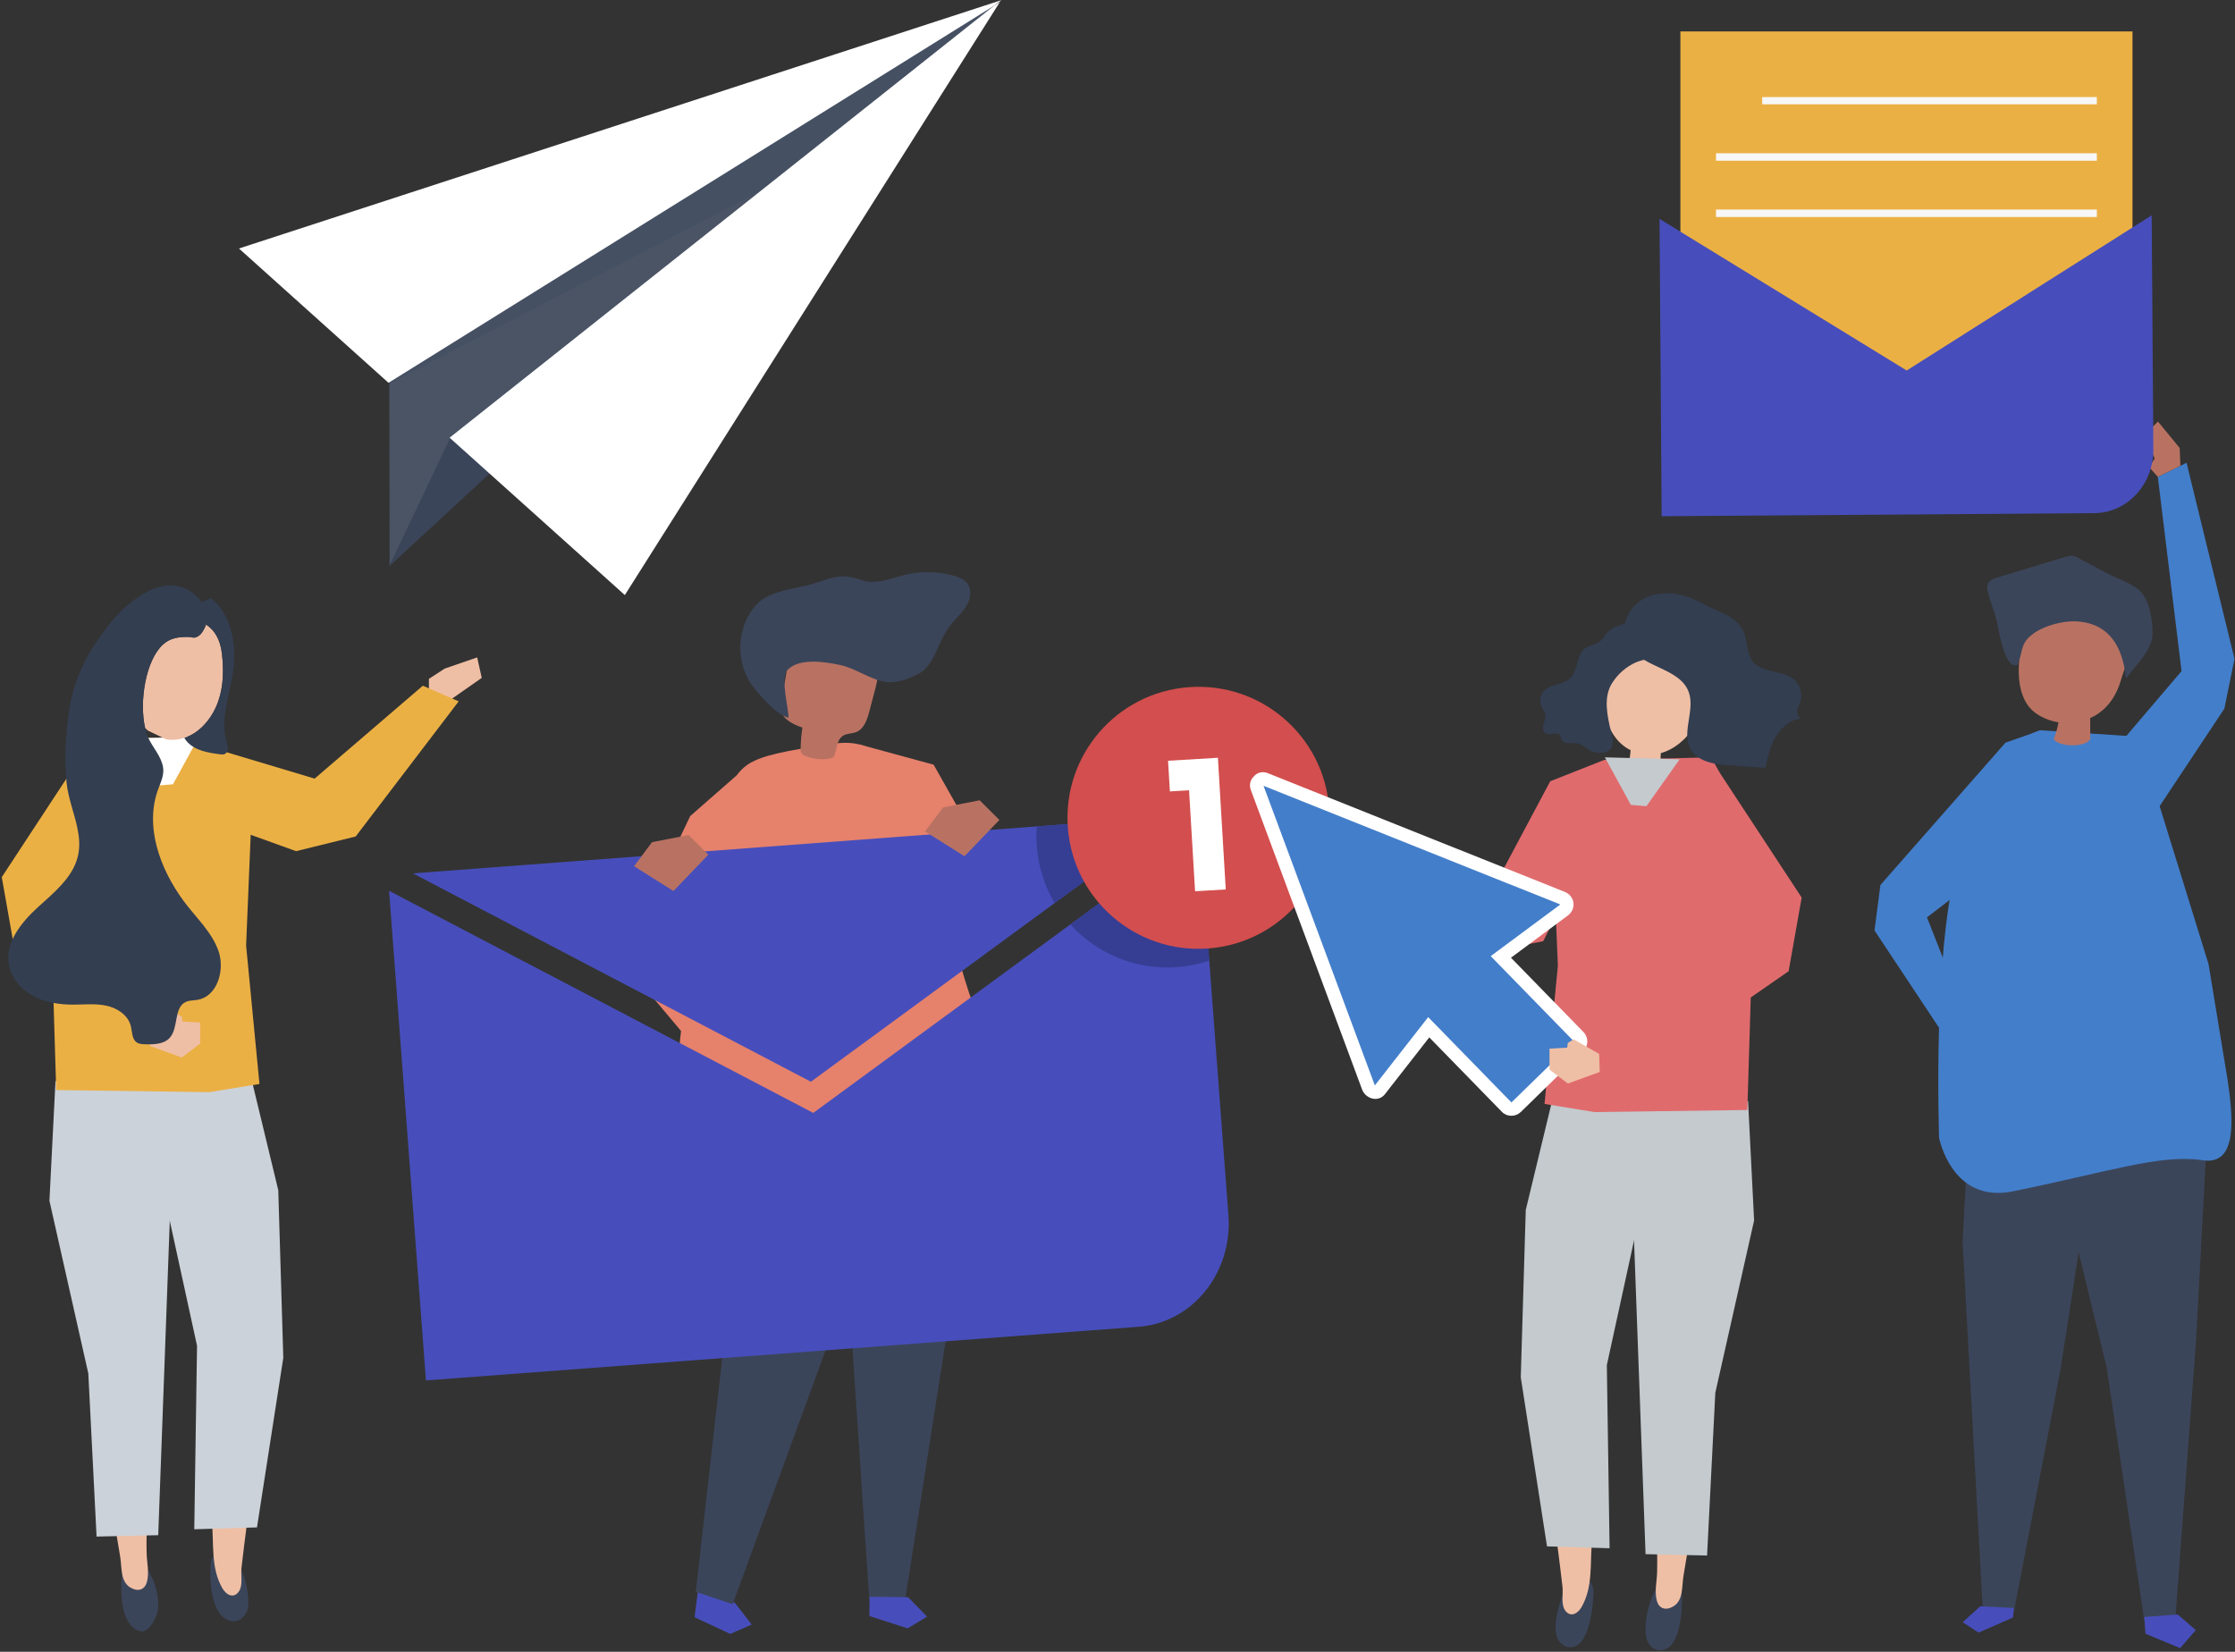<?xml version="1.0" encoding="UTF-8"?>
<svg width="916px" height="677px" viewBox="0 0 916 677" version="1.1" xmlns="http://www.w3.org/2000/svg" xmlns:xlink="http://www.w3.org/1999/xlink">
    <rect x="0" y="0" width="916" height="677" fill="#333333" stroke="none"/>
    <!-- Generator: Sketch 52.2 (67145) - http://www.bohemiancoding.com/sketch -->
    <title>64666</title>
    <desc>Created with Sketch.</desc>
    <g id="Page-1" stroke="none" stroke-width="1" fill="none" fill-rule="evenodd">
        <g id="64666">
            <polyline id="Fill-4" fill="#3B455A" points="904.609 464.348 900.056 549.033 891.558 663.354 878.842 664.258 863.394 560.427 842.021 472.565 904.609 464.348"></polyline>
            <polyline id="Fill-5" fill="#474EBB" points="879.297 669.614 893.535 675.513 899.922 668.148 892.559 661.762 878.808 662.739 879.297 669.614"></polyline>
            <polyline id="Fill-6" fill="#3B455A" points="807.146 458.007 804.354 508.828 812.635 659.939 825.366 660.576 844.447 561.466 861.277 452.78 807.146 458.007"></polyline>
            <polyline id="Fill-7" fill="#474EBB" points="825.024 662.96 810.912 669.155 804.372 664.909 811.601 658.369 825.368 659.057 825.024 662.96"></polyline>
            <path d="M876.303,301.932 L836.432,299.316 C836.432,299.316 814.445,302.587 801.624,355.649 C794.491,385.17 793.85,431.245 794.685,466.317 C795.828,471.277 802.178,492.952 825.055,488.287 C864.342,480.277 885.13,473.03 902.484,475.509 C917.288,478.094 915.214,457.944 912.966,442.596 L905.152,395.14 L876.303,301.932" id="Fill-8" fill="#437ECA"></path>
            <path d="M866.599,252.836 C856.502,251.043 846.123,249.492 836.188,251.888 C834.013,252.413 831.689,253.273 830.578,255.216 C830.147,255.969 829.938,256.825 829.748,257.671 C827.607,267.171 824.976,281.231 831.518,289.632 C832.766,291.234 834.403,292.479 836.149,293.473 C838.483,294.801 841.043,295.665 843.67,296.072 C843.228,298.43 842.571,300.748 841.711,302.987 C844.144,306.347 854.846,306.32 856.685,302.928 C856.678,300.058 856.67,297.188 856.662,294.318 C857.941,293.74 859.172,293.049 860.319,292.223 C864.762,289.027 867.582,284.339 869.119,279.161 C870.793,273.522 873.253,268.127 874.758,262.389 C875.306,260.298 875.708,257.921 874.545,256.1 C873.307,254.161 870.783,253.587 868.52,253.18 C867.88,253.065 867.24,252.95 866.599,252.836" id="Fill-9" fill="#B97262"></path>
            <path d="M833.518,259.582 C838.332,256.197 845.694,254.522 850.358,254.667 C864.459,255.106 870.035,265.218 871.318,278.112 C874.988,273.03 882.001,266.539 882.179,260.187 C882.324,254.987 881.315,247.947 878.227,243.589 C875.336,239.512 868.291,237.498 864.059,235.24 C860.068,233.112 856.078,230.984 852.088,228.857 C851.258,228.414 850.405,227.964 849.473,227.842 C848.37,227.697 847.266,228.023 846.201,228.345 C837.091,231.105 827.981,233.864 818.872,236.624 C817.122,237.154 815.134,237.905 814.553,239.639 C814.199,240.693 814.48,241.843 814.763,242.919 C816.005,247.656 818.214,252.459 818.91,257.281 C819.588,260.07 821.86,274.42 826.773,272.551 C828.137,270.099 828.234,267.144 829.269,264.536 C830.032,262.608 831.565,260.954 833.518,259.582" id="Fill-10" fill="#3B455A"></path>
            <polyline id="Fill-11" fill="#437ECA" points="836.432 299.316 821.943 304.387 770.675 362.732 768.248 381.363 795.608 422.602 801.886 406.813 789.753 376.003 806.477 363.173 827.31 310.555 836.432 299.316"></polyline>
            <polyline id="Fill-12" fill="#437ECA" points="868.022 305.674 894.094 275.071 884.37 195.444 896.143 189.683 915.795 270.054 911.637 290.458 882.787 333.919 868.022 305.674"></polyline>
            <polyline id="Fill-13" fill="#B97262" points="893.623 190.916 893.321 183.603 884.437 172.804 878.883 178.188 883.067 187.935 880.82 191.444 884.37 195.444 893.623 190.916"></polyline>
            <polyline id="Fill-14" fill="#EFBFA5" points="184.28 287.042 197.44 277.841 195.568 269.45 182.229 274.049 175.79 278.246 175.79 282.898 184.28 287.042"></polyline>
            <path d="M59.25,641.882 C57.892,640.387 56.307,639.57 54.516,639.853 C52.796,640.123 51.249,641.288 50.54,642.848 C50.056,643.911 49.954,645.097 49.858,646.257 C49.362,652.26 49.407,666.513 57.403,668.564 C60.764,669.426 63.543,664.058 64.44,661.04 C65.792,656.494 63.791,646.881 59.25,641.882" id="Fill-15" fill="#3B455A"></path>
            <path d="M62.094,551.322 L61.675,587.938 C62.162,604.201 59.623,620.556 60.109,636.82 C60.222,640.56 61.196,644.505 60.254,648.212 C59.333,651.838 56.386,652.479 53.362,650.643 C49.31,648.183 49.963,642.438 49.288,638.246 C47.434,626.729 45.259,615.266 43.323,603.763 C42.374,598.123 44.331,590.219 43.905,584.512 L37.989,553.826 L62.094,551.322" id="Fill-16" fill="#EFBFA5"></path>
            <polyline id="Fill-17" fill="#CCD2D9" points="20.259 492.16 36.195 562.949 39.58 629.799 64.849 629.231 71.72 442.241 22.735 443.131 20.259 492.16"></polyline>
            <path d="M95.393,637.57 C93.976,636.154 92.361,635.431 90.588,635.818 C88.886,636.19 87.394,637.448 86.753,639.051 C86.317,640.144 86.266,641.336 86.22,642.503 C85.982,648.54 86.636,662.801 94.693,664.383 C98.079,665.047 100.748,662.494 101.513,659.421 C102.666,654.792 100.133,642.306 95.393,637.57" id="Fill-18" fill="#3B455A"></path>
            <path d="M82.074,556.462 L84.218,593.018 C84.394,603.177 85.747,613.257 86.799,623.348 C87.776,632.72 86.255,642.482 91.154,651.007 C92.69,653.681 95.795,655.46 97.964,652.212 C99.637,649.709 98.643,645.534 98.964,642.695 C100.273,631.104 101.905,619.552 103.297,607.971 C103.979,602.294 101.652,594.49 101.808,588.769 L106.271,557.841 L82.074,556.462" id="Fill-19" fill="#EFBFA5"></path>
            <polyline id="Fill-20" fill="#CCD2D9" points="114.051 487.831 116.108 556.547 105.324 626.036 79.62 626.806 80.754 551.601 67.153 489.234 62.587 448.41 103.373 443.6 114.051 487.831"></polyline>
            <polyline id="Fill-21" fill="#EBB044" points="81.787 302.968 37.847 301.919 12.372 349.3 21.426 393.678 23.039 446.786 85.717 447.642 106.34 444.293 100.864 387.548 103.732 318.306 81.787 302.968"></polyline>
            <polyline id="Fill-22" fill="#EBB044" points="36.39 305.187 0.722 359.515 6.082 389.779 61.325 428.047 71.72 418.959 34.788 372.272 36.221 342.77 36.39 305.187"></polyline>
            <polyline id="Fill-23" fill="#EBB044" points="79.126 333.642 121.345 348.865 145.776 342.853 187.995 287.459 173.292 281.055 128.95 319.133 88.816 307.107 79.126 333.642"></polyline>
            <polyline id="Fill-24" fill="#FFFFFF" points="50.846 302.717 64.477 321.982 70.885 321.458 81.565 301.919 50.846 302.717"></polyline>
            <polyline id="Fill-25" fill="#EFBFA5" points="61.646 421.269 61.407 428.68 74.489 433.441 82.028 427.729 82.033 419.102 74.754 418.695 74.526 416.798 72.143 415.265 61.646 421.269"></polyline>
            <path d="M66.947,264.042 C69.798,261.527 73.057,261.071 76.691,261.044 C78.409,261.031 78.983,261.475 79.869,261.319 C80.267,261.25 80.728,261.059 81.383,260.651 C82.684,259.841 83.844,257.722 84.453,255.994 C87.823,258.125 90.275,261.975 90.951,267.837 C91.686,274.21 91.674,280.934 89.49,287.31 C87.306,293.687 82.644,299.683 76.597,302.049 C76.244,302.187 75.895,302.308 75.546,302.421 C72.955,303.267 70.495,303.442 68.212,303.076 L60.588,299.443 C60.209,299.12 59.841,298.78 59.484,298.424 C56.979,287.577 59.694,270.437 66.947,264.042" id="Fill-26" fill="#EFBFA5"></path>
            <path d="M64.347,258.036 C65.247,257.44 66.169,256.905 67.105,256.433 C66.169,256.905 65.247,257.44 64.347,258.036 Z M3.617,395.313 C4.195,398.701 5.941,401.766 8.339,404.251 C8.53,403.082 8.73,401.922 8.939,400.771 C8.73,401.922 8.53,403.082 8.339,404.251 C9.889,405.856 11.708,407.223 13.667,408.271 C18.66,410.939 24.447,411.778 30.108,411.77 C34.639,411.763 39.233,411.247 43.66,412.218 C48.085,413.188 52.469,416.07 53.588,420.461 C54.206,422.884 54.004,425.928 56.099,427.294 C57.082,427.935 58.322,427.988 59.495,428.022 C63.079,428.125 67.151,428.031 69.558,425.373 C73.284,421.258 71.108,413.004 76.142,410.664 C77.617,409.979 79.321,410.085 80.924,409.813 C87.736,408.661 91.068,400.955 90.413,393.881 C90.278,392.414 89.975,390.975 89.492,389.627 C86.678,381.775 80.155,375.949 75.216,369.228 C65.574,356.105 59.054,338.573 64.983,323.043 C65.542,321.583 66.167,320.116 66.556,318.608 C66.77,317.779 66.915,316.938 66.931,316.078 C67.017,311.446 63.571,307.633 61.343,303.572 C61.135,303.192 60.939,302.792 60.755,302.374 C60.304,301.35 59.929,300.207 59.619,298.981 C59.572,298.797 59.527,298.612 59.484,298.424 C52.645,291.603 49.904,278.932 54.405,269.462 C54.662,268.923 54.933,268.397 55.22,267.882 C54.933,268.397 54.662,268.923 54.405,269.462 C49.904,278.932 52.645,291.603 59.484,298.424 C56.979,287.577 59.694,270.437 66.947,264.042 C69.798,261.527 73.057,261.071 76.691,261.044 C78.409,261.031 78.983,261.475 79.869,261.319 C80.267,261.25 80.728,261.059 81.383,260.651 C82.684,259.841 83.844,257.722 84.453,255.994 C87.823,258.125 90.275,261.975 90.951,267.837 C91.686,274.21 91.674,280.934 89.49,287.31 C87.306,293.687 82.644,299.683 76.596,302.049 C76.244,302.187 75.895,302.308 75.546,302.421 C75.847,302.965 76.227,303.508 76.72,304.051 C80.032,307.694 85.345,308.54 90.228,309.17 C90.819,309.247 91.441,309.32 91.997,309.104 C92.913,308.747 93.384,307.687 93.392,306.704 C93.399,305.721 93.046,304.777 92.775,303.833 C89.938,293.953 94.965,282.667 95.803,272.707 C96.64,262.766 94.588,251.949 86.609,245.228 C85.254,245.6 83.94,246.109 82.685,246.737 C82.56,246.571 82.432,246.407 82.299,246.248 C70.75,232.379 54.442,244.235 45.669,254.826 C38.438,263.557 32.41,273.581 29.646,284.659 C27.06,295.02 26.196,310.246 27.29,320.837 C27.928,327.02 30.374,333.087 31.667,339.143 C32.471,342.91 32.83,346.674 32.027,350.458 C30.355,358.336 24.121,364.114 18.033,369.584 C17.478,371.006 16.927,372.446 16.378,373.908 C15.83,375.37 15.284,376.853 14.743,378.357 C14.395,379.326 14.057,380.312 13.73,381.313 C14.057,380.312 14.395,379.326 14.743,378.357 C15.284,376.853 15.83,375.37 16.378,373.908 C16.927,372.446 17.478,371.006 18.033,369.584 C17.191,370.341 16.352,371.092 15.527,371.842 C8.747,378.011 2.076,386.275 3.617,395.313 Z" id="Fill-27" fill="#333E51"></path>
            <polygon id="Fill-28" fill="#EBB044" points="688.697 157.505 873.985 157.505 873.985 12.879 688.697 12.879"></polygon>
            <path d="M680.146,89.709 L681.022,211.582 L858.428,210.305 C871.846,210.208 882.64,198.504 882.536,184.162 L881.847,88.258 L781.448,151.86 L680.146,89.709" id="Fill-29" fill="#474EBB"></path>
            <polygon id="Fill-30" fill="#F7F7F7" points="722.221 42.746 859.381 42.746 859.381 39.792 722.221 39.792"></polygon>
            <polygon id="Fill-31" fill="#F7F7F7" points="703.303 65.876 859.381 65.876 859.381 62.812 703.303 62.812"></polygon>
            <polygon id="Fill-32" fill="#F7F7F7" points="703.303 88.951 859.381 88.951 859.381 85.886 703.303 85.886"></polygon>
            <polyline id="Fill-33" fill="#455063" points="185.21 178.731 159.658 231.977 159.591 156.639 410.321 0.088 185.21 178.731"></polyline>
            <polyline id="Fill-34" fill="#8AB8BF" points="184.492 180.229 185.21 178.731 270.533 111.021 184.492 180.229"></polyline>
            <polyline id="Fill-35" fill="#4A5465" points="159.854 231.142 159.654 157.209 310.248 79.077 270.533 111.021 185.21 178.731 184.492 180.229 159.854 231.142"></polyline>
            <polyline id="Fill-36" fill="#3B455A" points="159.658 231.977 184.439 179.55 409.766 0.864 159.658 231.977"></polyline>
            <polyline id="Fill-37" fill="#707F78" points="409.766 0.864 410.321 0.088 407.397 2.35 409.766 0.864"></polyline>
            <polyline id="Fill-38" fill="#FFFFFF" points="409.766 0.864 407.397 2.35 184.501 179.219 184.245 179.374 256.084 243.9 409.766 0.864"></polyline>
            <polyline id="Fill-39" fill="#FFFFFF" points="410.321 0.088 97.936 101.85 159.231 156.906 407.397 2.35 410.321 0.088"></polyline>
            <polyline id="Fill-40" fill="#474EBB" points="285.662 655.052 284.657 662.861 299.272 669.697 308.085 665.873 301.28 657.06 286.666 647.242 285.662 655.052"></polyline>
            <polyline id="Fill-41" fill="#3B455A" points="285.167 652.431 296.438 552.836 282.877 441.339 285.927 417.622 346.496 415.321 348.682 453.924 338.514 552.988 300.26 657.52 285.167 652.431"></polyline>
            <polyline id="Fill-42" fill="#E6816C" points="352.182 305.125 382.647 313.423 417.883 375.857 401.192 391.312 377.702 363.494 352.182 305.125"></polyline>
            <polyline id="Fill-43" fill="#3B455A" points="390.939 426.482 391.099 526.986 370.868 656.368 356.307 656.223 348.303 536.574 329.57 416.819 390.939 426.482"></polyline>
            <polyline id="Fill-44" fill="#474EBB" points="356.33 662.363 371.998 667.413 379.949 662.599 372.155 654.647 356.408 654.49 356.33 662.363"></polyline>
            <path d="M276.609,460.664 C276.749,456.309 276.991,452.674 277.025,451.376 C277.337,439.692 278.378,428.035 279.841,416.436 C281.151,406.04 282.806,380.232 284.584,369.901 C286.054,361.371 291.172,340.08 294.871,332.167 C304.067,312.492 301.226,310.674 341.625,304.832 C359.332,302.271 363.517,313.305 377.992,325.995 C379.419,327.246 379.34,334.697 379.672,336.671 C380.255,340.146 380.88,343.615 381.597,347.067 C382.16,349.781 382.781,352.486 383.478,355.174 L383.477,355.173 C383.477,355.173 395.629,410.475 403.665,422.22 C411.701,433.964 428.303,450.384 400.532,460.41 C395.61,462.001 390.658,463.515 385.535,464.324 C385.535,464.324 362.822,461.8 351.142,461.887 C340.384,461.968 329.583,463.057 319.006,464.88 C311.934,466.062 304.717,467.779 298.391,471.084 C292.355,474.236 288,478.874 281.875,482.14 C281.295,482.448 280.659,482.769 280,482.677 C276.482,482.189 276.317,469.831 276.609,460.664" id="Fill-45" fill="#E6816C"></path>
            <path d="M341.672,310.38 C339.633,311.387 334.822,311.748 329.803,309.782 C328.792,309.386 328.109,308.411 328.124,307.325 C328.164,304.276 328.409,301.23 328.857,298.215 C325.093,296.891 320.743,294.907 320.087,290.971 C319.881,289.731 320.095,288.464 320.309,287.226 C321.194,282.106 322.079,276.986 322.963,271.866 C323.269,270.096 323.595,268.273 324.558,266.756 C326.248,264.093 329.527,262.929 332.633,262.39 C340.562,261.013 349.201,262.73 355.348,267.923 C356.984,269.305 358.463,270.966 359.185,272.983 C360.296,276.092 359.465,279.521 358.626,282.715 C357.852,285.663 357.078,288.611 356.304,291.559 C355.414,294.949 354.128,298.804 350.862,300.075 C349.127,300.75 347.08,300.553 345.509,301.552 C342.739,303.313 343.113,307.431 341.672,310.38" id="Fill-46" fill="#B97262"></path>
            <path d="M387.429,259.321 C388.208,258.042 389.046,256.809 389.985,255.652 C392.018,253.146 394.523,250.997 396.159,248.215 C397.794,245.434 398.37,241.662 396.407,239.101 C395.141,237.447 393.085,236.621 391.087,236.033 C384.503,234.095 377.398,233.964 370.748,235.657 C364.413,237.27 358.744,239.939 352.367,237.558 C346.375,235.321 342.048,236.232 335.786,238.466 C329.01,240.884 319.913,241.455 313.779,244.868 C311.218,246.293 309.174,248.521 307.581,250.981 C302.061,259.506 302.031,271.261 307.506,279.814 C308.734,281.733 310.204,283.487 311.749,285.162 C314.945,288.629 318.77,292.912 323.167,294.196 C323.272,290.262 319.688,277.857 322.709,274.632 C327.504,269.516 338.346,271.301 344.293,272.561 C350.782,273.935 356.564,278.529 362.997,279.511 C367.625,280.217 373.533,277.948 377.469,275.555 C382.326,272.601 384.587,263.988 387.429,259.321" id="Fill-47" fill="#3B455A"></path>
            <polyline id="Fill-48" fill="#E6816C" points="308.085 312.393 282.877 334.48 254.757 393.576 290.275 435.831 296.386 412.201 308.085 312.393"></polyline>
            <polyline id="Fill-49" fill="#474EBB" points="480.835 334.508 169.236 357.966 332.349 443.373 480.835 334.508"></polyline>
            <path d="M159.467,365.129 L174.573,565.792 L466.67,543.802 C488.764,542.139 505.232,521.648 503.455,498.034 L491.567,340.127 L333.311,456.155 L159.467,365.129" id="Fill-50" fill="#474EBB"></path>
            <path d="M424.925,338.717 C424.722,341.393 424.717,344.118 424.925,346.876 C425.565,355.381 428.157,363.271 432.224,370.147 L480.835,334.508 L424.925,338.717" id="Fill-51" fill="#353E93"></path>
            <path d="M482.502,396.391 C487.066,396.047 491.454,395.141 495.604,393.747 L491.567,340.127 L438.68,378.902 C449.425,390.743 465.322,397.684 482.502,396.391" id="Fill-52" fill="#353E93"></path>
            <path d="M437.65,339.23 C435.424,309.658 457.593,283.88 487.165,281.653 C516.737,279.427 542.516,301.596 544.742,331.168 C546.968,360.74 524.8,386.519 495.228,388.745 C465.655,390.971 439.877,368.803 437.65,339.23" id="Fill-53" fill="#D34E4E"></path>
            <polyline id="Fill-54" fill="#FFFFFF" points="502.37 364.556 489.795 365.306 487.328 323.914 479.469 324.382 478.719 311.807 499.153 310.589 502.37 364.556"></polyline>
            <path d="M680.006,649.623 C681.36,648.131 682.942,647.317 684.729,647.598 C686.445,647.868 687.989,649.031 688.696,650.587 C689.179,651.647 689.281,652.831 689.377,653.988 C689.229,652.194 690.47,674.034 681.849,676.247 C678.495,677.106 675.722,674.724 674.826,671.714 C673.478,667.177 675.475,654.611 680.006,649.623" id="Fill-55" fill="#3B455A"></path>
            <path d="M677.168,559.264 L677.586,595.798 C677.1,612.025 679.634,628.344 679.148,644.572 C679.036,648.304 678.063,652.24 679.004,655.938 C679.924,659.557 682.863,660.196 685.881,658.364 C689.924,655.91 689.272,650.178 689.945,645.995 C691.796,634.504 693.966,623.065 695.897,611.588 C696.845,605.961 694.893,598.074 695.317,592.38 L701.219,561.762 L677.168,559.264" id="Fill-56" fill="#EFBFA5"></path>
            <polyline id="Fill-57" fill="#C4CACE" points="718.91 500.232 703.01 570.864 699.632 637.567 674.419 637.001 667.563 450.424 716.439 451.312 718.91 500.232"></polyline>
            <path d="M643.942,648.295 C645.356,646.882 646.968,646.161 648.736,646.548 C650.436,646.919 651.924,648.174 652.563,649.772 C652.999,650.863 653.05,652.053 653.096,653.217 C653.022,651.353 652.991,673.409 644.641,675.049 C641.262,675.711 638.6,673.164 637.836,670.098 C636.686,665.479 639.213,653.021 643.942,648.295" id="Fill-58" fill="#3B455A"></path>
            <path d="M657.231,564.393 L655.093,600.867 C654.918,611.003 653.567,621.062 652.518,631.13 C651.543,640.481 653.06,650.223 648.172,658.729 C646.64,661.396 643.541,663.171 641.377,659.931 C639.708,657.434 640.699,653.268 640.38,650.435 C639.073,638.869 637.445,627.343 636.057,615.787 C635.376,610.122 637.697,602.336 637.541,596.628 L633.089,565.769 L657.231,564.393" id="Fill-59" fill="#EFBFA5"></path>
            <polyline id="Fill-60" fill="#C4CACE" points="625.325 495.913 623.273 564.478 634.033 633.813 659.681 634.58 658.549 559.542 672.12 497.313 676.676 456.58 635.98 451.78 625.325 495.913"></polyline>
            <polyline id="Fill-61" fill="#E06B6D" points="657.519 311.459 701.36 310.413 726.78 357.688 717.745 401.969 716.137 454.959 653.598 455.813 633.02 452.472 638.483 395.853 635.351 320.219 657.519 311.459"></polyline>
            <polyline id="Fill-62" fill="#E06B6D" points="702.814 313.673 738.404 367.88 733.056 398.078 677.936 436.262 667.563 427.193 704.413 380.61 702.983 351.172 702.814 313.673"></polyline>
            <polyline id="Fill-63" fill="#E06B6D" points="655.325 340.104 632.489 385.758 607.866 390.651 546.516 363.864 557.098 351.86 613.047 362.101 635.351 320.219 655.325 340.104"></polyline>
            <path d="M660.264,274.726 C666.873,255.511 692.24,262.712 697.471,279.821 C700.882,290.982 692.262,305.466 680.697,308.671 C680.646,309.111 680.608,309.521 680.607,309.869 C680.599,311.661 680.378,313.427 680.112,315.217 C680.014,315.884 669.893,313.94 668.765,313.718 C668.369,313.64 667.929,313.533 667.716,313.201 C667.309,312.566 667.972,310.694 668.046,309.988 C668.134,309.155 668.221,308.321 668.309,307.488 C662.604,304.703 659.005,298.773 657.999,292.736 C656.989,286.67 658.277,280.5 660.264,274.726" id="Fill-64" fill="#EFBFA5"></path>
            <path d="M676.813,257.363 C678.174,258.744 678.708,260.67 679.101,262.52 C679.335,263.624 679.536,264.767 679.3,265.86 C678.357,270.223 674.031,269.995 670.686,271.4 C666.56,273.134 663.001,276.327 660.69,280.003 C657.073,285.76 658.7,293.168 660.168,299.518 C660.685,301.755 661.726,305.083 659.99,307.079 C658.227,309.107 654.15,308.793 652.038,307.75 C650.108,306.796 648.523,305.033 646.403,304.678 C644.161,304.303 641.13,305.289 640.086,303.231 C639.796,302.658 639.769,301.958 639.402,301.434 C638.162,299.662 635.08,301.737 633.334,300.488 C632.26,299.72 632.267,298.082 632.63,296.786 C632.993,295.49 633.605,294.177 633.352,292.859 C633.135,291.726 632.317,290.831 631.813,289.8 C630.814,287.764 631.159,285.113 632.645,283.394 C635.407,280.198 640.752,280.804 643.711,277.798 C645.253,276.232 645.851,273.973 646.425,271.834 C646.999,269.697 647.689,267.442 649.337,265.994 C651.373,264.204 654.313,264.508 656.321,262.386 C657.501,261.138 658.288,259.515 659.612,258.43 C661.358,256.999 664.771,255.899 666.943,255.169 C670.388,254.012 674.239,254.749 676.813,257.363" id="Fill-65" fill="#333E51"></path>
            <path d="M692.859,288.027 C692.978,294.352 689.836,301.189 692.75,306.756 C695.689,312.375 703.02,313.388 709.266,313.681 C710.293,313.729 723.478,314.867 723.533,314.617 C724.52,310.212 725.541,305.719 727.844,301.851 C730.146,297.982 733.995,294.778 738.404,294.503 C737.132,294.282 736.49,292.725 736.638,291.412 C736.785,290.099 737.465,288.915 737.857,287.653 C738.823,284.553 737.884,280.937 735.546,278.758 C730.883,274.412 722.427,276.217 718.43,271.225 C715.951,268.128 716.246,263.639 714.947,259.859 C712.436,252.551 704.435,251.022 698.454,247.722 C692.142,244.238 686.197,242.329 678.911,243.543 C669.879,245.048 663.165,254.244 666.648,262.897 C671.116,273.996 688.979,273.038 692.323,284.307 C692.682,285.517 692.836,286.762 692.859,288.027" id="Fill-66" fill="#333E51"></path>
            <polyline id="Fill-67" fill="#C4CACE" points="688.392 311.208 674.79 330.432 668.396 329.908 657.74 310.413 688.392 311.208"></polyline>
            <path d="M585.248,412.91 C586.358,412.91 587.446,413.346 588.158,414.075 L619.524,446.229 L639.444,426.795 L608.14,394.704 C607.317,393.862 606.914,392.782 607.004,391.664 C607.1,390.462 607.756,389.326 608.804,388.549 L631.417,371.766 L524.698,329.09 L564.722,436.839 L582.39,414.221 C583.04,413.388 584.082,412.91 585.248,412.91 Z M619.415,455.829 C618.345,455.829 617.356,455.42 616.631,454.676 L585.655,422.923 L566.414,447.553 C565.729,448.43 564.756,448.912 563.673,448.912 C561.99,448.912 560.27,447.695 559.67,446.081 L514.054,323.275 C513.504,321.795 513.828,320.335 514.917,319.328 C515.581,318.477 516.548,317.993 517.601,317.993 C518.079,317.993 518.569,318.091 519.057,318.286 L640.691,366.928 C642.184,367.524 643.188,368.759 643.38,370.229 C643.568,371.682 642.919,373.113 641.644,374.061 L616.986,392.36 L647.897,424.048 C649.421,425.608 649.418,428.188 647.89,429.681 L622.264,454.681 C621.517,455.41 620.478,455.829 619.415,455.829 Z" id="Fill-68" fill="#FFFFFF"></path>
            <path d="M646.842,428.607 C638.3,436.94 629.759,445.273 621.218,453.606 C620.731,454.08 620.071,454.33 619.415,454.33 C618.789,454.33 618.167,454.103 617.704,453.629 C616.308,452.197 614.911,450.766 613.515,449.334 C604.187,439.771 594.858,430.209 585.53,420.646 C578.765,429.308 571.998,437.969 565.232,446.63 C564.801,447.183 564.242,447.412 563.673,447.412 C562.584,447.412 561.453,446.575 561.076,445.56 C559.207,440.528 557.338,435.497 555.47,430.466 C547.302,408.478 539.134,386.488 530.966,364.499 C525.797,350.584 520.628,336.669 515.459,322.753 C515.073,321.713 515.396,320.876 516.027,320.348 C516.385,319.836 516.924,319.492 517.601,319.492 C517.879,319.492 518.18,319.55 518.5,319.679 C523.483,321.671 528.467,323.664 533.449,325.657 C555.229,334.366 577.008,343.075 598.787,351.784 C612.569,357.296 626.353,362.808 640.135,368.319 C642.182,369.138 642.56,371.513 640.75,372.855 C632.071,379.297 623.394,385.738 614.715,392.179 C615.442,392.925 616.171,393.671 616.898,394.417 C626.874,404.643 636.85,414.869 646.825,425.095 C647.749,426.042 647.815,427.657 646.842,428.607 Z M648.972,423 L619.259,392.541 L642.537,375.264 C644.256,373.988 645.127,372.034 644.867,370.036 C644.605,368.019 643.253,366.336 641.248,365.535 L519.614,316.894 C518.949,316.628 518.271,316.493 517.601,316.493 C516.118,316.493 514.757,317.151 513.809,318.313 C512.35,319.727 511.903,321.793 512.648,323.798 L558.265,446.604 C559.084,448.811 561.358,450.411 563.673,450.411 C565.228,450.411 566.621,449.725 567.597,448.476 L585.78,425.198 L615.558,455.723 C616.568,456.759 617.938,457.329 619.415,457.329 C620.865,457.329 622.285,456.755 623.312,455.754 L648.936,430.754 C651.083,428.659 651.099,425.181 648.972,423 Z" id="Fill-69" fill="#FFFFFF"></path>
            <path d="M619.551,444.108 L589.231,413.028 C588.229,412 586.777,411.41 585.248,411.41 C583.618,411.41 582.146,412.098 581.208,413.298 L565.192,433.8 L527.282,331.738 L622.774,369.925 L628.192,372.091 L628.367,372.161 L607.909,387.345 C606.514,388.38 605.64,389.911 605.509,391.545 C605.385,393.102 605.938,394.595 607.066,395.752 L636.992,426.429 L637.324,426.769 L619.551,444.108 Z M609.213,393.657 C608.006,392.42 608.413,390.706 609.697,389.753 C617.953,383.625 626.209,377.497 634.466,371.37 C630.939,369.96 627.414,368.55 623.888,367.14 C602.109,358.431 580.33,349.722 558.551,341.012 C546.405,336.155 534.261,331.299 522.115,326.442 C523.36,329.793 524.604,333.145 525.85,336.496 C534.018,358.485 542.186,380.474 550.354,402.463 C554.985,414.935 559.618,427.405 564.251,439.877 C570.691,431.633 577.132,423.389 583.572,415.144 C583.968,414.637 584.603,414.409 585.248,414.409 C585.938,414.409 586.643,414.669 587.085,415.122 C588.481,416.554 589.878,417.985 591.274,419.417 C600.683,429.061 610.091,438.705 619.498,448.35 C626.854,441.173 634.209,433.997 641.564,426.82 C640.756,425.992 639.947,425.163 639.139,424.334 C629.164,414.108 619.188,403.883 609.213,393.657 Z" id="Fill-70" fill="#FFFFFF"></path>
            <polyline id="Fill-71" fill="#437ECA" points="517.852 322.078 563.468 444.885 585.337 416.89 619.452 451.861 645.077 426.861 610.961 391.89 639.486 370.719 517.852 322.078"></polyline>
            <polyline id="Fill-72" fill="#EFBFA5" points="655.399 431.962 655.637 439.356 642.585 444.107 635.063 438.408 635.057 429.8 642.319 429.395 642.548 427.501 644.926 425.972 655.399 431.962"></polyline>
            <polyline id="Fill-73" fill="#B97262" points="259.861 355.036 267.245 345.179 282.23 342.268 290.299 350.322 276.011 365.198 259.861 355.036"></polyline>
            <polyline id="Fill-74" fill="#B97262" points="379.141 340.785 386.525 330.927 401.51 328.016 409.579 336.07 395.291 350.947 379.141 340.785"></polyline>
        </g>
    </g>
</svg>